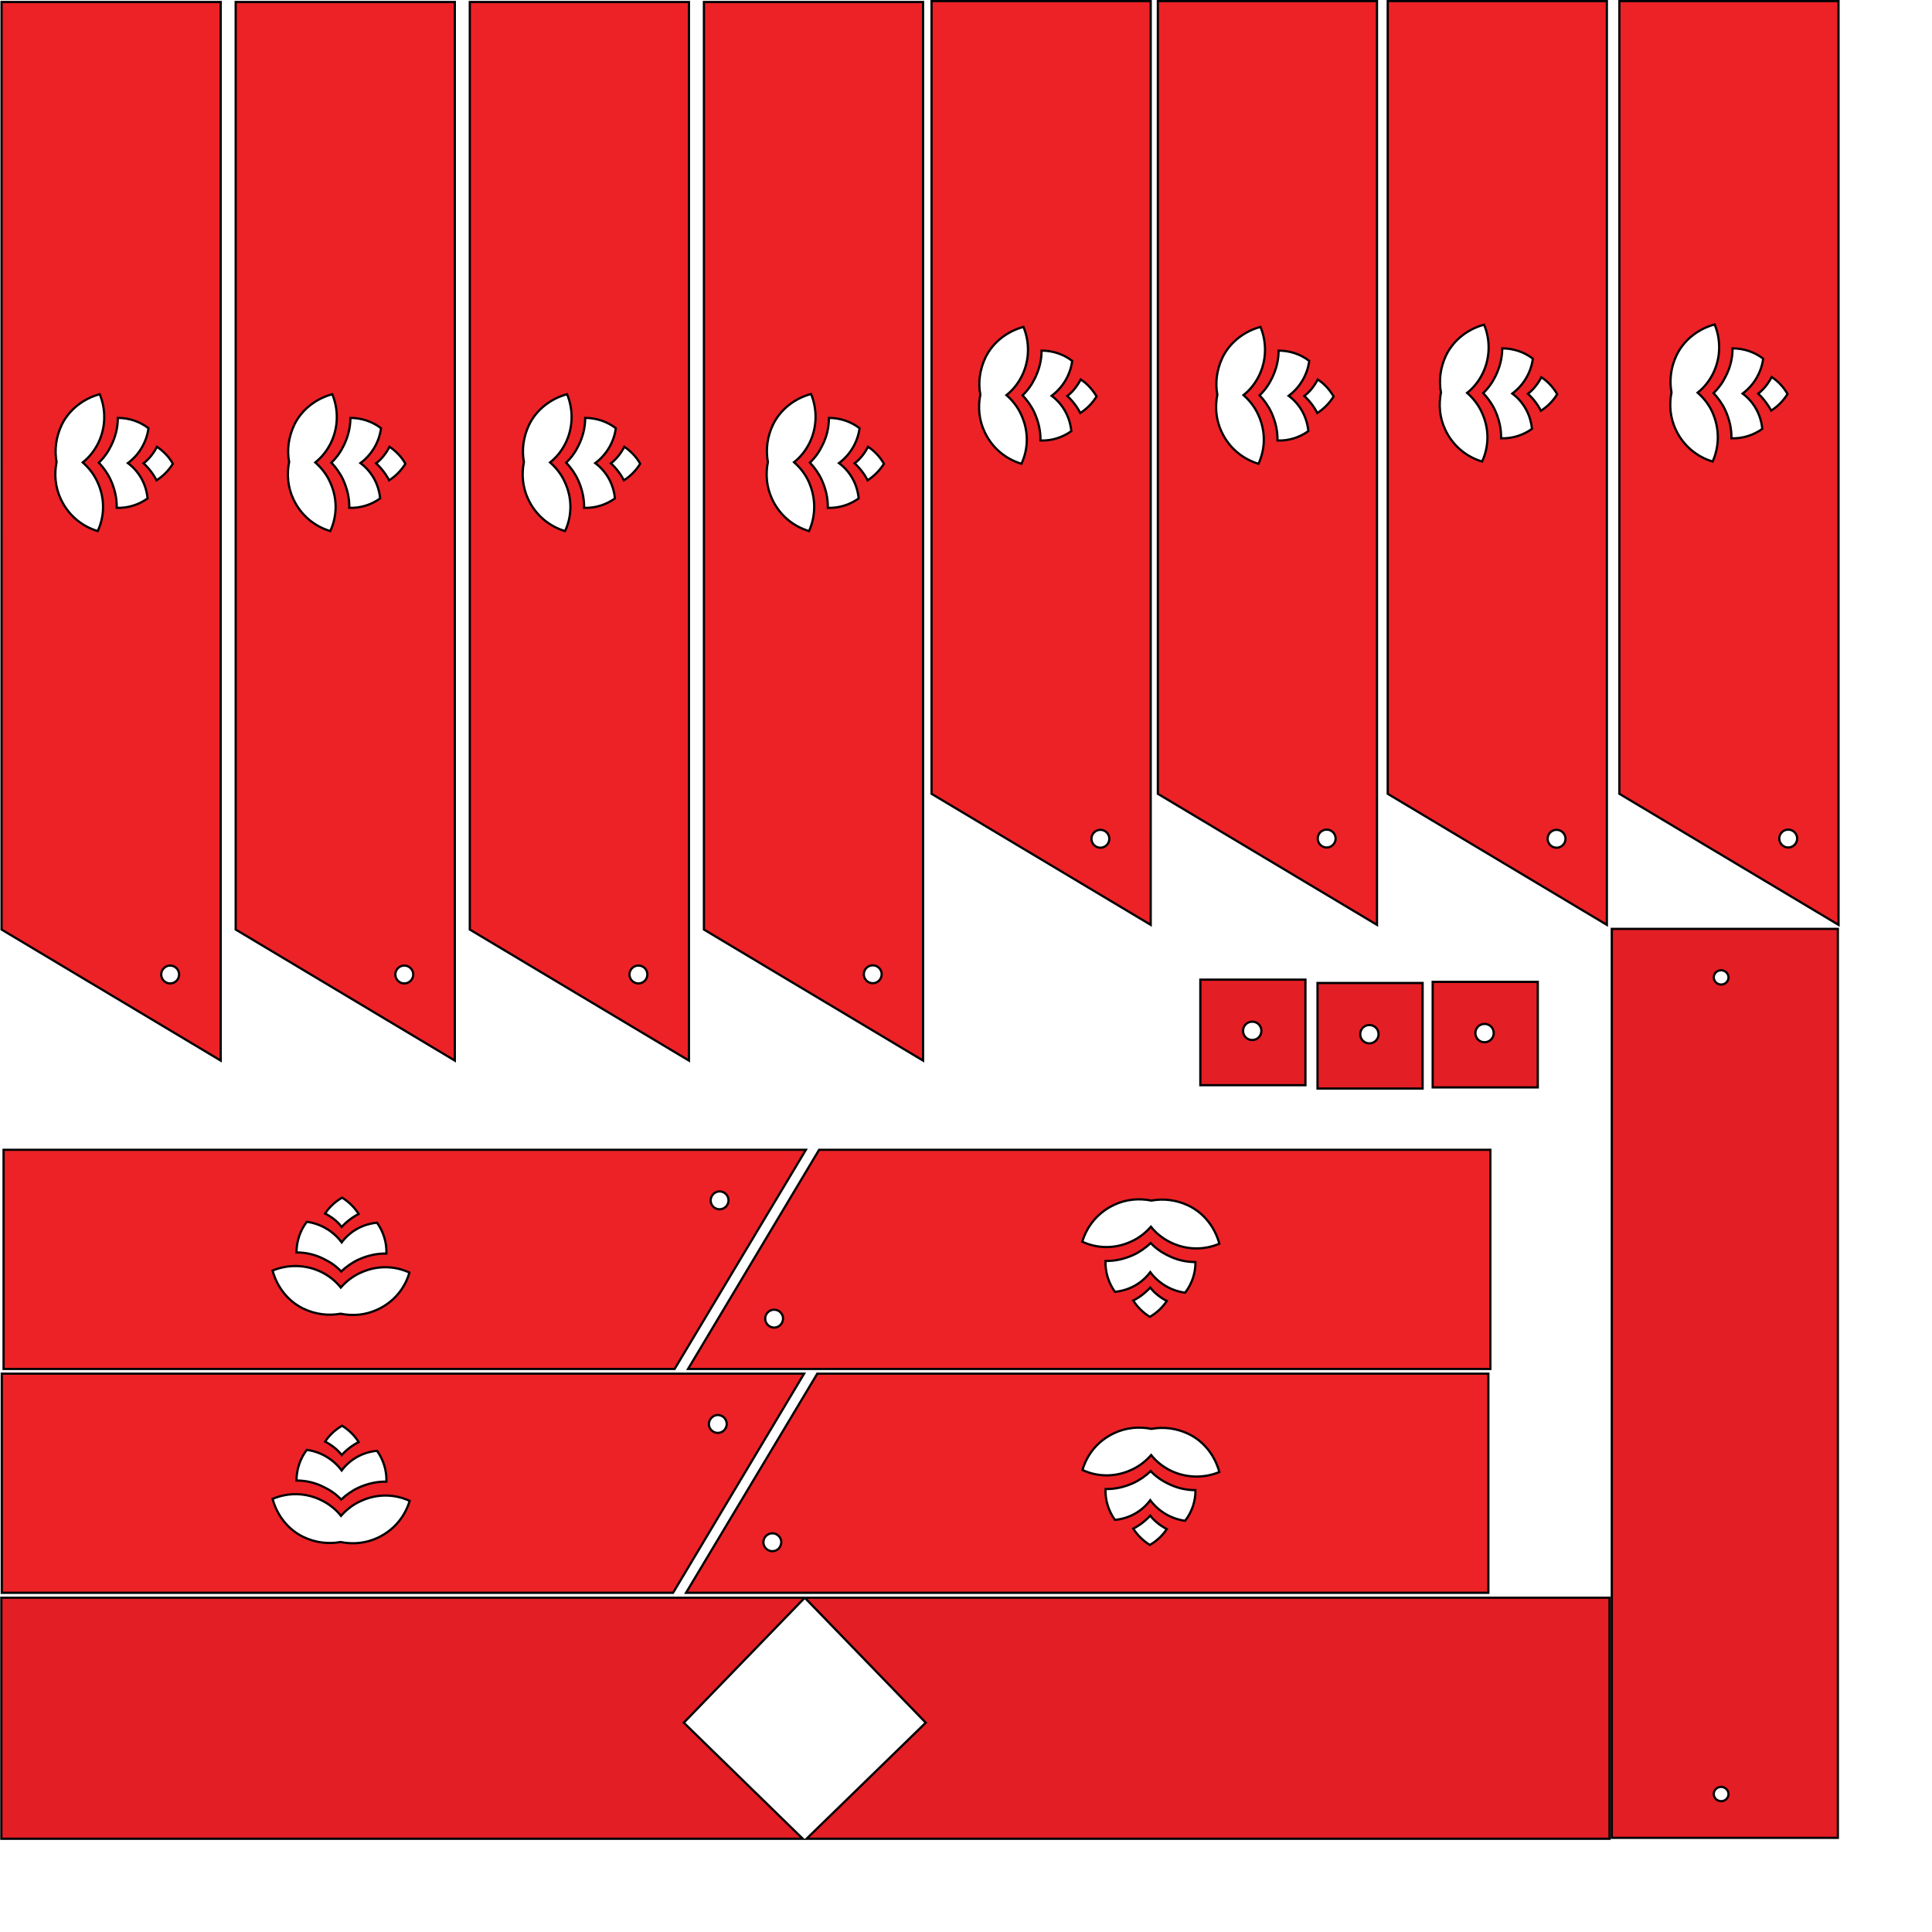 <?xml version="1.0" encoding="utf-8"?>
<!-- Generator: Adobe Illustrator 23.0.0, SVG Export Plug-In . SVG Version: 6.00 Build 0)  -->
<svg version="1.1" id="Layer_1" xmlns="http://www.w3.org/2000/svg" xmlns:xlink="http://www.w3.org/1999/xlink" x="0px" y="0px"
	 width="864px" height="864px" viewBox="0 0 864 864" style="enable-background:new 0 0 864 864;" xml:space="preserve">
<style type="text/css">
	.st0{fill:#E41E25;stroke:#000000;stroke-miterlimit:10;}
	.st1{fill:#EC2227;stroke:#020202;stroke-miterlimit:10;}
</style>
<polygon class="st0" points="0.6,714.5 359.9,714.5 305.8,770.4 359,822.3 0.6,822.3 "/>
<polygon class="st0" points="719.8,714.5 359.9,714.5 414,770.4 360.7,822.3 719.8,822.3 "/>
<path class="st0" d="M720.8,415.4v406.5h101.1V415.4H720.8z M769.7,805.5c-1.8,0-3.3-1.5-3.3-3.2c0-1.8,1.5-3.2,3.3-3.2
	s3.3,1.5,3.3,3.2C773,804.1,771.5,805.5,769.7,805.5z M769.7,440.3c-1.8,0-3.3-1.5-3.3-3.2c0-1.8,1.5-3.2,3.3-3.2s3.3,1.5,3.3,3.2
	C773,438.9,771.5,440.3,769.7,440.3z"/>
<path class="st0" d="M640.7,439.1v47.2h47v-47.2H640.7z M663.9,466.1c-2.3,0-4.1-1.8-4.1-4.1s1.8-4.1,4.1-4.1s4.1,1.8,4.1,4.1
	S666.1,466.1,663.9,466.1z"/>
<path class="st0" d="M589.2,439.6v47.2h47v-47.2H589.2z M612.4,466.6c-2.3,0-4.1-1.8-4.1-4.1s1.8-4.1,4.1-4.1s4.1,1.8,4.1,4.1
	S614.6,466.6,612.4,466.6z"/>
<path class="st0" d="M536.8,438.1v47.2h47v-47.2H536.8z M560,465.1c-2.3,0-4.1-1.8-4.1-4.1s1.8-4.1,4.1-4.1s4.1,1.8,4.1,4.1
	S562.3,465.1,560,465.1z"/>
<g>
	<path class="st1" d="M0.7,415.7l98,58.6V0.9h-98V415.7z M80.1,435.8c0,2.2-1.8,4-4,4s-4-1.8-4-4c0-2.2,1.8-4,4-4
		S80.1,433.6,80.1,435.8z M77.3,207.4c-1.9,3-4.3,5.5-7.3,7.4c-1.4-2.8-3.5-5.5-5.8-7.6c2.5-1.9,4.5-4.5,6-7.4
		C73,201.7,75.6,204.3,77.3,207.4z M52.7,186.9c5,0,9.8,1.6,13.7,4.6c-0.8,6.1-4.1,11.8-9.2,15.6c5.2,3.9,8.2,9.6,8.8,15.8
		c-3.9,2.8-8.8,4.4-13.8,4.2c0.1-4.3-0.9-8.5-2.7-12.5c-1.3-2.8-3.2-5.5-5.3-7.7c2.3-2.2,4.1-4.7,5.5-7.6
		C51.6,195.5,52.7,191.3,52.7,186.9z M27.6,190c3.4-7,9.9-11.8,17-13.7c2.8,6.8,2.8,14.8-0.7,21.9c-1.7,3.4-4,6.3-6.9,8.6
		c2.6,2.3,5,5.2,6.6,8.8c3.4,7.3,3.2,15.2,0.1,21.9c-7-2.1-13.1-7-16.5-14.3c-2.5-5.3-3-11.1-1.9-16.6C24.3,201.3,25,195.5,27.6,190
		z"/>
	<path class="st1" d="M105.4,415.7l98,58.6V0.9h-98V415.7z M184.8,435.8c0,2.2-1.8,4-4,4s-4-1.8-4-4c0-2.2,1.8-4,4-4
		S184.8,433.6,184.8,435.8z M181.3,207.4c-1.9,3-4.3,5.5-7.3,7.4c-1.4-2.8-3.5-5.5-5.8-7.6c2.5-1.9,4.5-4.5,6-7.4
		C177,201.7,179.6,204.3,181.3,207.4z M156.7,186.9c5,0,9.8,1.6,13.7,4.6c-0.8,6.1-4.1,11.8-9.2,15.6c5.2,3.9,8.2,9.6,8.8,15.8
		c-3.9,2.8-8.8,4.4-13.8,4.2c0.1-4.3-0.9-8.5-2.7-12.5c-1.3-2.8-3.2-5.5-5.3-7.7c2.3-2.2,4.1-4.7,5.5-7.6
		C155.6,195.5,156.7,191.3,156.7,186.9z M131.6,190c3.4-7,9.9-11.8,17-13.7c2.8,6.8,2.8,14.8-0.7,21.9c-1.7,3.4-4,6.3-6.9,8.6
		c2.6,2.3,5,5.2,6.6,8.8c3.4,7.3,3.2,15.2,0.1,21.9c-7-2.1-13.1-7-16.5-14.3c-2.5-5.3-3-11.1-1.9-16.6
		C128.3,201.3,129,195.5,131.6,190z"/>
	<path class="st1" d="M210.1,415.7l98,58.6V0.9h-98V415.7z M289.5,435.8c0,2.2-1.8,4-4,4c-2.2,0-4-1.8-4-4c0-2.2,1.8-4,4-4
		C287.8,431.8,289.5,433.6,289.5,435.8z M286.3,207.4c-1.9,3-4.3,5.5-7.3,7.4c-1.4-2.8-3.5-5.5-5.8-7.6c2.5-1.9,4.5-4.5,6-7.4
		C282,201.7,284.6,204.3,286.3,207.4z M261.7,186.9c5,0,9.8,1.6,13.7,4.6c-0.8,6.1-4.1,11.8-9.2,15.6c5.2,3.9,8.2,9.6,8.8,15.8
		c-3.9,2.8-8.8,4.4-13.8,4.2c0.1-4.3-0.9-8.5-2.7-12.5c-1.3-2.8-3.2-5.5-5.3-7.7c2.3-2.2,4.1-4.7,5.5-7.6
		C260.6,195.5,261.7,191.3,261.7,186.9z M236.6,190c3.4-7,9.9-11.8,17-13.7c2.8,6.8,2.8,14.8-0.7,21.9c-1.7,3.4-4,6.3-6.9,8.6
		c2.6,2.3,5,5.2,6.6,8.8c3.4,7.3,3.2,15.2,0.1,21.9c-7-2.1-13.1-7-16.5-14.3c-2.5-5.3-3-11.1-1.9-16.6
		C233.3,201.3,234,195.5,236.6,190z"/>
	<path class="st1" d="M314.8,0.9v414.8l98,58.6V0.9H314.8z M361.8,237.5c-7-2.1-13.1-7-16.5-14.3c-2.5-5.3-3-11.1-1.9-16.6
		c-1-5.5-0.3-11.3,2.3-16.7c3.4-7,9.9-11.8,17-13.7c2.8,6.8,2.8,14.8-0.7,21.9c-1.7,3.4-4,6.3-6.9,8.6c2.6,2.3,5,5.2,6.6,8.8
		C365,222.9,364.8,230.8,361.8,237.5z M370.2,227.1c0.1-4.3-0.9-8.5-2.7-12.5c-1.3-2.8-3.2-5.5-5.3-7.7c2.3-2.2,4.1-4.7,5.5-7.6
		c2-3.9,3-8,3-12.4c5,0,9.8,1.6,13.7,4.6c-0.8,6.1-4.1,11.8-9.2,15.6c5.2,3.9,8.2,9.6,8.8,15.8C380.1,225.7,375.2,227.3,370.2,227.1
		z M390.3,439.7c-2.2,0-4-1.8-4-4c0-2.2,1.8-4,4-4c2.2,0,4,1.8,4,4C394.2,438,392.5,439.7,390.3,439.7z M388,214.8
		c-1.4-2.8-3.5-5.5-5.8-7.6c2.5-1.9,4.5-4.5,6-7.4c2.9,1.9,5.4,4.6,7.1,7.6C393.4,210.4,390.9,212.9,388,214.8z"/>
</g>
<g>
	<path class="st1" d="M416.6,355l98,58.6V0.5h-98V355z M496.1,375.1c0,2.2-1.8,4-4,4c-2.2,0-4-1.8-4-4s1.8-4,4-4
		C494.3,371.1,496.1,372.9,496.1,375.1z M490.4,177.3c-1.9,3-4.3,5.5-7.3,7.4c-1.4-2.8-3.5-5.5-5.8-7.6c2.5-1.9,4.5-4.5,6-7.4
		C486.1,171.5,488.6,174.2,490.4,177.3z M465.8,156.8c5,0,9.8,1.6,13.7,4.6c-0.8,6.1-4.1,11.8-9.2,15.6c5.2,3.9,8.2,9.6,8.8,15.8
		c-3.9,2.8-8.8,4.4-13.8,4.2c0.1-4.3-0.9-8.5-2.7-12.5c-1.3-2.8-3.2-5.5-5.3-7.7c2.3-2.2,4.1-4.7,5.5-7.6
		C464.7,165.3,465.8,161.2,465.8,156.8z M440.7,159.9c3.4-7,9.9-11.8,17-13.7c2.8,6.8,2.8,14.8-0.7,21.9c-1.7,3.4-4,6.3-6.9,8.6
		c2.6,2.3,5,5.2,6.6,8.8c3.4,7.3,3.2,15.2,0.1,21.9c-7-2.1-13.1-7-16.5-14.3c-2.5-5.3-3-11.1-1.9-16.6
		C437.4,171.2,438.1,165.4,440.7,159.9z"/>
	<path class="st1" d="M517.8,355l98,58.6V0.5h-98V355z M593.3,379c-2.2,0-4-1.8-4-4s1.8-4,4-4s4,1.8,4,4S595.5,379,593.3,379z
		 M596.4,177.3c-1.9,3-4.3,5.5-7.3,7.4c-1.4-2.8-3.5-5.5-5.8-7.6c2.5-1.9,4.5-4.5,6-7.4C592.1,171.5,594.6,174.2,596.4,177.3z
		 M571.8,156.8c5,0,9.8,1.6,13.7,4.6c-0.8,6.1-4.1,11.8-9.2,15.6c5.2,3.9,8.2,9.6,8.8,15.8c-3.9,2.8-8.8,4.4-13.8,4.2
		c0.1-4.3-0.9-8.5-2.7-12.5c-1.3-2.8-3.2-5.5-5.3-7.7c2.3-2.2,4.1-4.7,5.5-7.6C570.7,165.3,571.8,161.2,571.8,156.8z M546.7,159.9
		c3.4-7,9.9-11.8,17-13.7c2.8,6.8,2.8,14.8-0.7,21.9c-1.7,3.4-4,6.3-6.9,8.6c2.6,2.3,5,5.2,6.6,8.8c3.4,7.3,3.2,15.2,0.1,21.9
		c-7-2.1-13.1-7-16.5-14.3c-2.5-5.3-3-11.1-1.9-16.6C543.4,171.2,544.1,165.4,546.7,159.9z"/>
	<path class="st1" d="M620.6,355l98,58.6V0.5h-98V355z M700.1,375.1c0,2.2-1.8,4-4,4c-2.2,0-4-1.8-4-4s1.8-4,4-4
		C698.3,371.1,700.1,372.9,700.1,375.1z M696.4,176.3c-1.9,3-4.3,5.5-7.3,7.4c-1.4-2.8-3.5-5.5-5.8-7.6c2.5-1.9,4.5-4.5,6-7.4
		C692.1,170.5,694.6,173.2,696.4,176.3z M671.8,155.8c5,0,9.8,1.6,13.7,4.6c-0.8,6.1-4.1,11.8-9.2,15.6c5.2,3.9,8.2,9.6,8.8,15.8
		c-3.9,2.8-8.8,4.4-13.8,4.2c0.1-4.3-0.9-8.5-2.7-12.5c-1.3-2.8-3.2-5.5-5.3-7.7c2.3-2.2,4.1-4.7,5.5-7.6
		C670.7,164.3,671.8,160.2,671.8,155.8z M646.7,158.9c3.4-7,9.9-11.8,17-13.7c2.8,6.8,2.8,14.8-0.7,21.9c-1.7,3.4-4,6.3-6.9,8.6
		c2.6,2.3,5,5.2,6.6,8.8c3.4,7.3,3.2,15.2,0.1,21.9c-7-2.1-13.1-7-16.5-14.3c-2.5-5.3-3-11.1-1.9-16.6
		C643.4,170.2,644.1,164.4,646.7,158.9z"/>
	<path class="st1" d="M724.2,0.5V355l98,58.6V0.5H724.2z M765.9,206.4c-7-2.1-13.1-7-16.5-14.3c-2.5-5.3-3-11.1-1.9-16.6
		c-1-5.5-0.3-11.3,2.3-16.7c3.4-7,9.9-11.8,17-13.7c2.8,6.8,2.8,14.8-0.7,21.9c-1.7,3.4-4,6.3-6.9,8.6c2.6,2.3,5,5.2,6.6,8.8
		C769.1,191.8,768.9,199.7,765.9,206.4z M774.3,196c0.1-4.3-0.9-8.5-2.7-12.5c-1.3-2.8-3.2-5.5-5.3-7.7c2.3-2.2,4.1-4.7,5.5-7.6
		c2-3.9,3-8,3-12.4c5,0,9.8,1.6,13.7,4.6c-0.8,6.1-4.1,11.8-9.2,15.6c5.2,3.9,8.2,9.6,8.8,15.8C784.2,194.6,779.3,196.2,774.3,196z
		 M786.3,176c2.5-1.9,4.5-4.5,6-7.4c2.9,1.9,5.4,4.6,7.1,7.6c-1.9,3-4.3,5.5-7.3,7.4C790.6,180.9,788.6,178.2,786.3,176z M799.7,379
		c-2.2,0-4-1.8-4-4s1.8-4,4-4c2.2,0,4,1.8,4,4S801.9,379,799.7,379z"/>
</g>
<g>
	<path class="st1" d="M360.4,514.2H1.6v98h300.1L360.4,514.2z M321.8,532.8c2.2,0,4,1.8,4,4c0,2.2-1.8,4-4,4s-4-1.8-4-4
		C317.9,534.5,319.7,532.8,321.8,532.8z M153,535.6c3,1.9,5.5,4.3,7.4,7.3c-2.8,1.4-5.5,3.5-7.6,5.8c-1.9-2.5-4.5-4.5-7.4-6
		C147.3,539.8,150,537.3,153,535.6z M137.2,546.4c6.1,0.8,11.8,4.1,15.6,9.2c3.9-5.2,9.6-8.2,15.8-8.8c2.8,3.9,4.4,8.8,4.2,13.8
		c-4.3-0.1-8.5,0.9-12.5,2.7c-2.8,1.3-5.5,3.2-7.7,5.3c-2.2-2.3-4.7-4.1-7.6-5.5c-3.9-2-8-3-12.4-3
		C132.6,555.2,134.2,550.3,137.2,546.4z M168.9,585.6c-5.3,2.5-11.1,3-16.6,1.9c-5.5,1-11.3,0.3-16.7-2.3c-7-3.4-11.8-9.9-13.7-17
		c6.8-2.8,14.8-2.8,21.9,0.7c3.4,1.7,6.3,4,8.6,6.9c2.3-2.6,5.2-5,8.8-6.6c7.3-3.4,15.2-3.2,21.9-0.1
		C181.1,576.1,176.2,582.2,168.9,585.6z"/>
	<path class="st1" d="M0.8,712.3H301l58.6-98H0.8V712.3z M321,632.8c2.2,0,4,1.8,4,4c0,2.2-1.8,4-4,4s-4-1.8-4-4
		C317.1,634.6,318.9,632.8,321,632.8z M153,637.6c3,1.9,5.5,4.3,7.4,7.3c-2.8,1.4-5.5,3.5-7.6,5.8c-1.9-2.5-4.5-4.5-7.4-6
		C147.3,641.8,150,639.3,153,637.6z M137.2,648.4c6.1,0.8,11.8,4.1,15.6,9.2c3.9-5.2,9.6-8.2,15.8-8.8c2.8,3.9,4.4,8.8,4.2,13.8
		c-4.3-0.1-8.5,0.9-12.5,2.7c-2.8,1.3-5.5,3.2-7.7,5.3c-2.2-2.3-4.7-4.1-7.6-5.5c-3.9-2-8-3-12.4-3
		C132.6,657.2,134.2,652.3,137.2,648.4z M143.9,671c3.4,1.7,6.3,4,8.6,6.9c2.3-2.6,5.2-5,8.8-6.6c7.3-3.4,15.2-3.2,21.9-0.1
		c-2.1,7-7,13.1-14.3,16.5c-5.3,2.5-11.1,3-16.6,1.9c-5.5,1-11.3,0.3-16.7-2.3c-7-3.4-11.8-9.9-13.7-17
		C128.8,667.4,136.7,667.4,143.9,671z"/>
</g>
<g>
	<path class="st1" d="M306.8,712.3h358.8v-98H365.5L306.8,712.3z M345.4,693.7c-2.2,0-4-1.8-4-4c0-2.2,1.8-4,4-4s4,1.8,4,4
		C349.3,692,347.6,693.7,345.4,693.7z M514.2,690.9c-3-1.9-5.5-4.3-7.4-7.3c2.8-1.4,5.5-3.5,7.6-5.8c1.9,2.5,4.5,4.5,7.4,6
		C519.9,686.7,517.2,689.2,514.2,690.9z M530,680.1c-6.1-0.8-11.8-4.1-15.6-9.2c-3.9,5.2-9.6,8.2-15.8,8.8
		c-2.8-3.9-4.4-8.8-4.2-13.8c4.3,0.1,8.5-0.9,12.5-2.7c2.8-1.3,5.5-3.2,7.7-5.3c2.2,2.3,4.7,4.1,7.6,5.5c3.9,2,8,3,12.4,3
		C534.7,671.3,533,676.2,530,680.1z M498.3,640.9c5.3-2.5,11.1-3,16.6-1.9c5.5-1,11.3-0.3,16.7,2.3c7,3.4,11.8,9.9,13.7,17
		c-6.8,2.8-14.8,2.8-21.9-0.7c-3.4-1.7-6.3-4-8.6-6.9c-2.3,2.6-5.2,5-8.8,6.6c-7.3,3.4-15.2,3.2-21.9,0.1
		C486.1,650.4,491,644.3,498.3,640.9z"/>
	<path class="st1" d="M666.4,514.2H366.3l-58.6,98h358.8V514.2z M346.2,593.7c-2.2,0-4-1.8-4-4c0-2.2,1.8-4,4-4s4,1.8,4,4
		C350.1,591.9,348.4,593.7,346.2,593.7z M514.2,588.9c-3-1.9-5.5-4.3-7.4-7.3c2.8-1.4,5.5-3.5,7.6-5.8c1.9,2.5,4.5,4.5,7.4,6
		C519.9,584.7,517.2,587.2,514.2,588.9z M530,578.1c-6.1-0.8-11.8-4.1-15.6-9.2c-3.9,5.2-9.6,8.2-15.8,8.8
		c-2.8-3.9-4.4-8.8-4.2-13.8c4.3,0.1,8.5-0.9,12.5-2.7c2.8-1.3,5.5-3.2,7.7-5.3c2.2,2.3,4.7,4.1,7.6,5.5c3.9,2,8,3,12.4,3
		C534.7,569.3,533,574.2,530,578.1z M523.3,555.5c-3.4-1.7-6.3-4-8.6-6.9c-2.3,2.6-5.2,5-8.8,6.6c-7.3,3.4-15.2,3.2-21.9,0.1
		c2.1-7,7-13.1,14.3-16.5c5.3-2.5,11.1-3,16.6-1.9c5.5-1,11.3-0.3,16.7,2.3c7,3.4,11.8,9.9,13.7,17
		C538.4,559.1,530.5,559.1,523.3,555.5z"/>
</g>
</svg>
